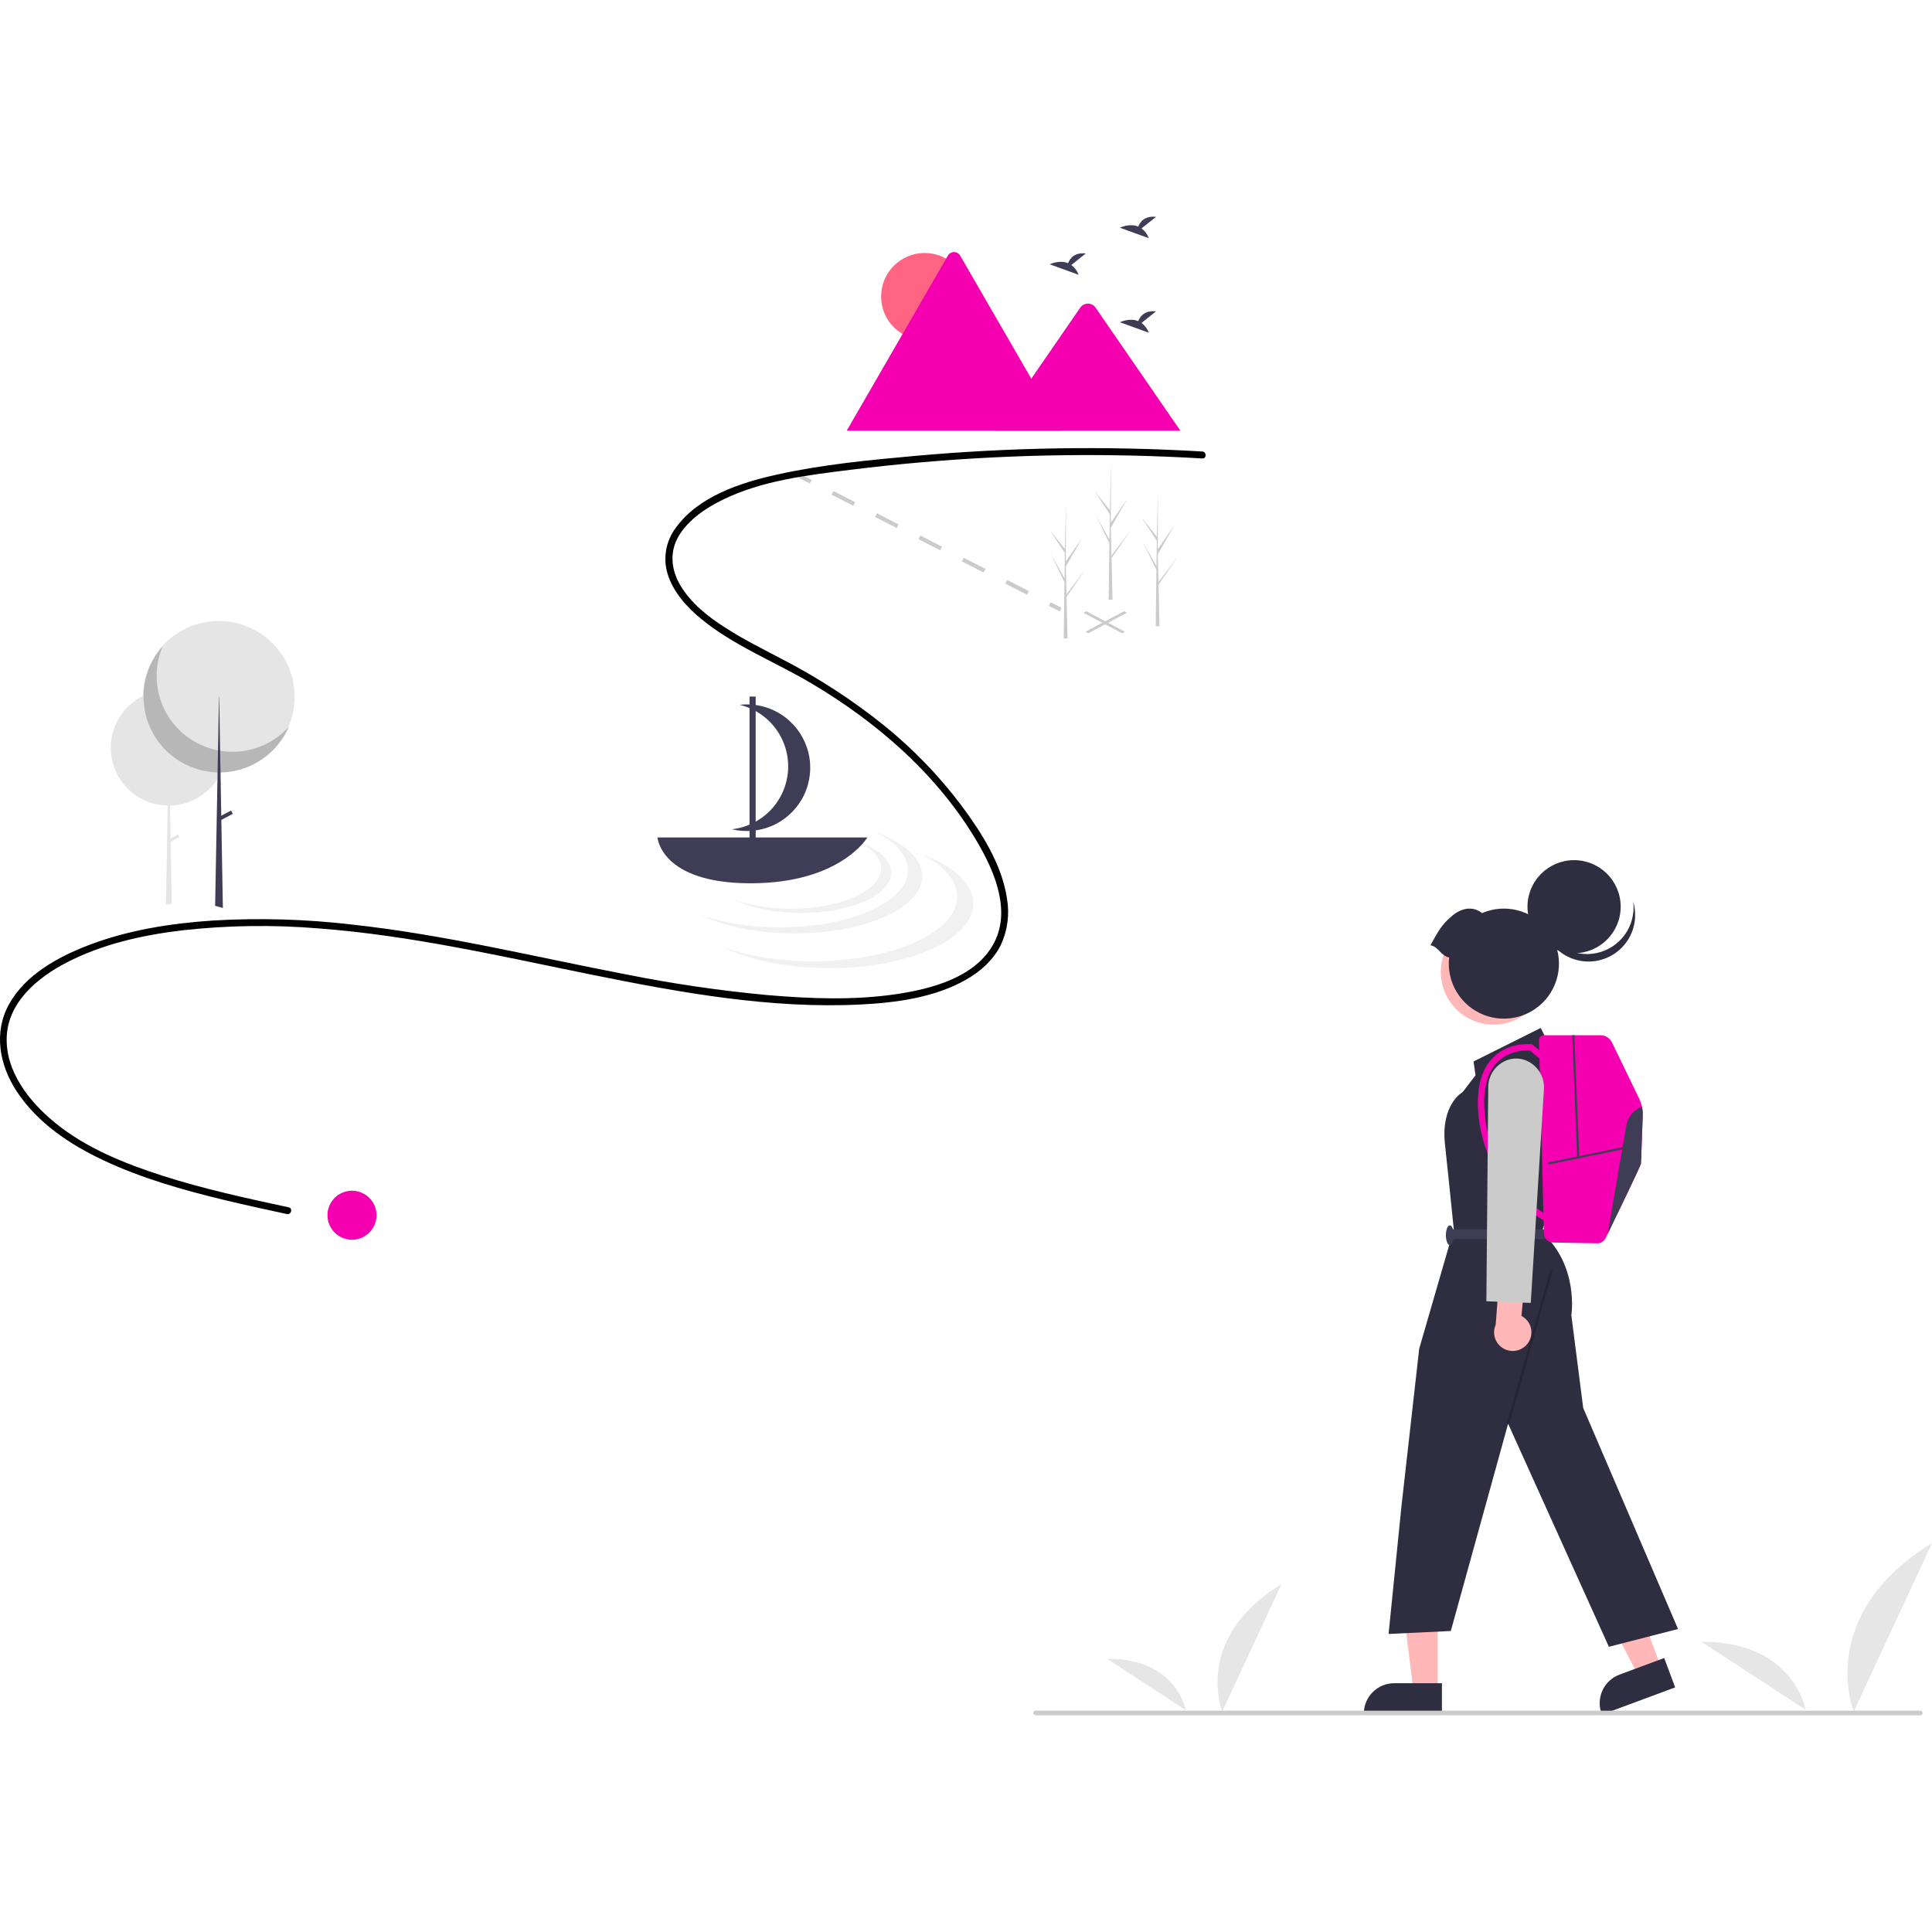 <svg width="100" height="100" viewBox="0 0 847 657" fill="none" xmlns="http://www.w3.org/2000/svg">
<g clip-path="url(#clip0_61_526)">
<path d="M535.849 655.329C535.849 655.329 522.867 623.403 561.813 599.459L535.849 655.329Z" fill="#E6E6E6"/>
<path d="M519.883 654.748C519.883 654.748 515.923 631.993 485.271 632.188L519.883 654.748Z" fill="#E6E6E6"/>
<path d="M812.698 655.329C812.698 655.329 795.547 613.151 847 581.518L812.698 655.329Z" fill="#E6E6E6"/>
<path d="M791.605 654.562C791.605 654.562 786.373 624.499 745.878 624.757L791.605 654.562Z" fill="#E6E6E6"/>
<path d="M491.91 182.627L474.972 173.638L476.239 172.965L493.177 181.954L491.91 182.627Z" fill="#CBCBCB"/>
<path d="M477.135 182.627L475.869 181.954L492.806 172.965L494.073 173.638L477.135 182.627Z" fill="#CBCBCB"/>
<path d="M351.066 112.953L350.249 114.547L355.034 116.996L355.851 115.403L351.066 112.953Z" fill="#CBCBCB"/>
<path d="M450.273 165.754L440.749 160.878L441.567 159.284L451.091 164.16L450.273 165.754ZM431.226 156.002L421.701 151.126L422.519 149.532L432.043 154.409L431.226 156.002ZM412.178 146.251L402.654 141.375L403.471 139.781L412.995 144.657L412.178 146.251ZM393.13 136.499L383.606 131.624L384.423 130.03L393.947 134.905L393.13 136.499ZM374.082 126.748L364.558 121.872L365.375 120.278L374.899 125.154L374.082 126.748Z" fill="#CBCBCB"/>
<path d="M460.615 169.036L459.797 170.629L464.582 173.079L465.4 171.485L460.615 169.036Z" fill="#CBCBCB"/>
<path d="M99.327 232.818C99.327 233.378 99.309 233.932 99.272 234.482C99.069 237.654 98.267 240.759 96.909 243.632C96.898 243.657 96.886 243.68 96.875 243.703C96.812 243.836 96.747 243.969 96.68 244.101C96.276 244.913 95.828 245.703 95.338 246.467C93.098 249.974 90.028 252.876 86.4 254.916C82.771 256.956 78.695 258.072 74.532 258.165L74.783 272.583L78.056 270.862L78.64 271.972L74.808 273.988L75.276 300.767L75.281 301.124L72.751 301.687L72.756 301.328L73.553 258.167C70.202 258.119 66.894 257.406 63.821 256.07C60.749 254.735 57.972 252.802 55.653 250.386C55.493 250.221 55.335 250.051 55.181 249.883L55.163 249.863C53.231 247.758 51.668 245.342 50.541 242.717C50.565 242.745 50.592 242.772 50.616 242.8C48.069 236.847 47.896 230.147 50.133 224.072C52.371 217.996 56.849 213.006 62.651 210.123C62.739 210.079 62.829 210.037 62.916 209.993C68.655 207.231 75.224 206.725 81.319 208.573C87.414 210.422 92.592 214.491 95.826 219.974C95.98 220.234 96.129 220.498 96.273 220.765C98.282 224.465 99.332 228.609 99.327 232.818Z" fill="#E5E5E5"/>
<path d="M95.911 243.716C114.281 243.716 129.173 228.838 129.173 210.486C129.173 192.133 114.281 177.255 95.911 177.255C77.541 177.255 62.649 192.133 62.649 210.486C62.649 228.838 77.541 243.716 95.911 243.716Z" fill="#E5E5E5"/>
<path opacity="0.2" d="M71.351 188.29C68.249 195.541 67.828 203.658 70.164 211.19C72.5 218.722 77.44 225.179 84.103 229.407C90.766 233.634 98.716 235.358 106.533 234.268C114.35 233.179 121.525 229.348 126.776 223.461C124.88 227.89 122.044 231.856 118.462 235.081C114.881 238.307 110.64 240.717 106.034 242.143C101.428 243.569 96.567 243.977 91.787 243.34C87.007 242.702 82.423 241.034 78.353 238.451C74.282 235.868 70.823 232.432 68.213 228.381C65.604 224.329 63.908 219.76 63.242 214.988C62.576 210.217 62.956 205.358 64.356 200.748C65.757 196.138 68.143 191.887 71.351 188.29Z" fill="black"/>
<path d="M97.71 303.06L94.313 302.108L94.32 301.743L95.338 246.468L95.389 243.711L95.39 243.631L95.568 233.973L95.826 219.976V219.974L96.001 210.486H96.095L96.274 220.765L96.507 234.144L96.674 243.637V243.707L96.681 244.099V244.101L97.004 262.606L97.037 264.444L97.704 302.692L97.71 303.06Z" fill="#3F3D56"/>
<path d="M101.292 260.35L95.794 263.242L96.56 264.696L102.059 261.804L101.292 260.35Z" fill="#3F3D56"/>
<path d="M527.086 102.94C485.104 100.46 442.995 101.107 401.108 104.875C380.92 106.698 360.41 108.667 340.595 113.066C324.634 116.61 306.11 122.6 296.165 136.55C294.083 139.361 292.679 142.615 292.064 146.058C291.45 149.501 291.641 153.039 292.622 156.396C294.994 164.348 300.892 170.968 307.174 176.153C321.632 188.086 339.571 195.03 355.595 204.51C384.852 221.819 411.629 245.15 428.816 274.788C436.378 287.829 443.572 305.17 435.151 319.541C426.901 333.619 408.484 338.469 393.465 340.757C374.639 343.624 355.248 342.846 336.344 341.241C315.619 339.31 295.01 336.294 274.602 332.206C234.62 324.536 195.003 314.78 154.466 310.343C134.14 307.954 113.643 307.362 93.213 308.573C74.763 309.817 56.154 312.732 38.821 319.379C25.465 324.501 11.228 332.25 4.013 345.173C-2.942 357.63 -0.229 371.996 7.344 383.489C16.455 397.318 30.663 406.795 45.435 413.721C62.254 421.607 80.243 426.719 98.255 431.067C107.391 433.271 116.576 435.264 125.761 437.247C127.678 437.661 128.496 434.721 126.573 434.305C108.05 430.307 89.472 426.295 71.409 420.506C54.693 415.149 37.586 408.287 23.897 397.039C12.823 387.939 2.294 374.647 2.947 359.535C3.606 344.3 16.401 333.663 28.941 327.116C44.612 318.934 62.417 314.948 79.864 312.865C99.841 310.641 119.988 310.368 140.018 312.048C180.46 315.122 219.998 324.326 259.649 332.354C298.17 340.152 337.893 347.374 377.369 345.374C393.015 344.581 409.781 342.341 423.596 334.451C429.922 330.838 435.625 325.743 438.84 319.113C441.736 312.805 442.652 305.769 441.467 298.931C439.227 283.909 430.296 269.98 421.386 258.015C411.618 245.038 400.287 233.312 387.65 223.103C373.78 211.951 358.826 202.219 343.011 194.051C334.625 189.64 326.119 185.398 318.127 180.289C310.464 175.39 302.904 169.495 298.225 161.542C294.177 154.664 293.435 146.813 297.651 139.837C301.915 132.781 309.261 127.86 316.505 124.264C333.96 115.6 354.253 113.28 373.349 110.904C414.354 105.819 455.678 103.76 496.985 104.745C507.026 104.981 517.059 105.396 527.086 105.991C529.05 106.106 529.043 103.055 527.086 102.94Z" fill="black"/>
<path d="M500.453 5.138L506.795 0.071C501.868 -0.472 499.844 2.212 499.016 4.337C495.167 2.74 490.977 4.833 490.977 4.833L503.666 9.435C503.025 7.726 501.911 6.236 500.453 5.138Z" fill="#3F3D56"/>
<path d="M469.677 21.18L476.019 16.113C471.092 15.57 469.068 18.254 468.24 20.379C464.391 18.782 460.201 20.875 460.201 20.875L472.889 25.476C472.249 23.768 471.135 22.278 469.677 21.18Z" fill="#3F3D56"/>
<path d="M500.453 46.58L506.795 41.512C501.868 40.969 499.844 43.654 499.016 45.778C495.167 44.181 490.977 46.274 490.977 46.274L503.666 50.876C503.025 49.168 501.911 47.678 500.453 46.58Z" fill="#3F3D56"/>
<path d="M405.384 54.087C415.936 54.087 424.49 45.541 424.49 34.999C424.49 24.457 415.936 15.911 405.384 15.911C394.832 15.911 386.278 24.457 386.278 34.999C386.278 45.541 394.832 54.087 405.384 54.087Z" fill="#FF6583"/>
<path d="M465.298 93.818H371.568C371.451 93.82 371.333 93.81 371.218 93.79L415.548 17.082C415.819 16.604 416.211 16.206 416.686 15.93C417.161 15.653 417.7 15.508 418.25 15.508C418.799 15.508 419.339 15.653 419.813 15.93C420.288 16.206 420.681 16.604 420.951 17.082L450.701 68.558L452.126 71.02L465.298 93.818Z" fill="#F400B0"/>
<path d="M517.482 93.819H436.415L452.124 71.023L453.254 69.38L473.724 39.673C474.086 39.218 474.539 38.845 475.055 38.577C475.571 38.31 476.138 38.153 476.718 38.119C477.298 38.084 477.879 38.172 478.424 38.377C478.968 38.581 479.463 38.898 479.876 39.306C479.982 39.422 480.081 39.545 480.171 39.673L517.482 93.819Z" fill="#F400B0"/>
<path d="M383.758 269.751C392.642 274.187 398.051 280.047 398.051 286.473C398.051 300.317 372.977 311.539 342.046 311.539C328.598 311.539 316.261 309.416 306.607 305.88C316.861 311.001 331.746 314.225 348.319 314.225C379.249 314.225 404.324 303.002 404.324 289.159C404.324 281.334 396.309 274.348 383.758 269.751Z" fill="#F1F1F1"/>
<path d="M403.52 279.26C413.544 284.266 419.648 290.878 419.648 298.129C419.648 313.75 391.354 326.413 356.453 326.413C341.279 326.413 327.357 324.018 316.464 320.028C328.034 325.806 344.83 329.444 363.531 329.444C398.432 329.444 426.726 316.781 426.726 301.16C426.726 292.33 417.682 284.447 403.52 279.26Z" fill="#F1F1F1"/>
<path d="M376.195 273.94C382.454 277.065 386.265 281.193 386.265 285.721C386.265 295.474 368.599 303.381 346.808 303.381C338.318 303.49 329.873 302.142 321.84 299.394C329.064 303.001 339.551 305.273 351.227 305.273C373.019 305.273 390.684 297.366 390.684 287.613C390.684 282.1 385.038 277.178 376.195 273.94Z" fill="#F1F1F1"/>
<path d="M288.25 272.149C288.25 272.149 289.626 292.234 329.053 292.234C368.48 292.234 380.252 272.149 380.252 272.149H288.25Z" fill="#3F3D56"/>
<path d="M344.213 219.452C338.521 215.132 331.377 213.179 324.277 214.003C330.622 215.532 336.226 219.244 340.105 224.488C343.983 229.733 345.889 236.175 345.488 242.683C345.087 249.192 342.404 255.351 337.91 260.081C333.416 264.81 327.399 267.807 320.914 268.546C327.117 270.042 333.646 269.358 339.405 266.611C345.163 263.863 349.799 259.218 352.533 253.458C355.266 247.697 355.932 241.172 354.417 234.979C352.902 228.786 349.298 223.303 344.213 219.452Z" fill="#3F3D56"/>
<path d="M331.293 210.379H328.605V274.307H331.293V210.379Z" fill="#3F3D56"/>
<path d="M507.962 162.88L507.948 162.855L507.912 161.294L516.333 149.078L507.922 160.125L507.892 160.455L507.604 147.969L514.878 135.304L507.583 145.775L507.659 119.907L507.659 119.821L507.657 119.906L507.174 140.293L500.544 132.012L507.152 142.05L507.007 153.218L500.907 142.318L506.985 154.86L506.904 161.07L506.681 178.276L506.665 179.561C507.227 179.566 507.783 179.556 508.333 179.533L507.952 163.007L507.962 162.88Z" fill="#CBCBCB"/>
<path d="M467.639 168.251L467.624 168.226L467.588 166.665L476.01 154.449L467.598 165.496L467.568 165.826L467.28 153.34L474.554 140.675L467.259 151.147L467.336 125.279L467.335 125.193L467.333 125.277L466.85 145.665L460.22 137.383L466.828 147.421L466.684 158.59L460.583 147.69L466.661 160.231L466.58 166.442L466.358 183.647L466.342 184.933C466.903 184.937 467.459 184.928 468.01 184.905L467.628 168.379L467.639 168.251Z" fill="#CBCBCB"/>
<path d="M487.353 151.242L487.338 151.217L487.302 149.656L495.724 137.44L487.312 148.487L487.282 148.817L486.994 136.331L494.268 123.666L486.973 134.137L487.049 108.269L487.049 108.183L487.047 108.268L486.564 128.655L479.934 120.374L486.542 130.412L486.397 141.58L480.297 130.68L486.375 143.222L486.294 149.432L486.071 166.638L486.055 167.923C486.617 167.928 487.173 167.918 487.724 167.895L487.342 151.369L487.353 151.242Z" fill="#CBCBCB"/>
<path d="M154.318 448.509C160.256 448.509 165.071 443.7 165.071 437.767C165.071 431.833 160.256 427.024 154.318 427.024C148.379 427.024 143.565 431.833 143.565 437.767C143.565 443.7 148.379 448.509 154.318 448.509Z" fill="#F400B0"/>
<path d="M728.272 636.069L718.317 639.763L699.313 603.161L714.006 597.707L728.272 636.069Z" fill="#FFB7B7"/>
<path d="M734.396 644.766L702.297 656.681L702.146 656.275C700.915 652.965 701.051 649.302 702.523 646.091C703.996 642.881 706.684 640.386 709.998 639.156L729.603 631.878L734.396 644.766Z" fill="#2F2E41"/>
<path d="M630.303 646.396L619.684 646.395L614.631 605.472L630.305 605.473L630.303 646.396Z" fill="#FFB7B7"/>
<path d="M632.146 656.681L597.903 656.68V656.247C597.903 652.715 599.307 649.329 601.807 646.832C604.306 644.335 607.696 642.932 611.231 642.931L632.146 642.932L632.146 656.681Z" fill="#2F2E41"/>
<path d="M678.925 362.575L675.46 355.652L646.008 370.364L646.874 376.422L641.244 383.778C641.244 383.778 631.715 388.97 633.447 406.278L635.18 422.721L637.345 443.924L622.186 496.281L614.39 565.514L608.76 621.333L636.046 620.035L661.167 529.167L705.345 626.958L735.663 619.169L694.084 522.243L688.886 481.569C688.886 481.569 692.351 459.934 675.893 445.222L678.492 437.433V427.835L687.154 382.047L678.925 362.575Z" fill="#2F2E41"/>
<path opacity="0.2" d="M679.734 461.527L660.677 529.028L661.657 529.305L680.714 461.803L679.734 461.527Z" fill="black"/>
<path d="M678.058 443.924H635.613V448.251H678.058V443.924Z" fill="#3F3D56"/>
<path d="M635.613 450.847C636.57 450.847 637.346 448.91 637.346 446.52C637.346 444.13 636.57 442.193 635.613 442.193C634.656 442.193 633.881 444.13 633.881 446.52C633.881 448.91 634.656 450.847 635.613 450.847Z" fill="#3F3D56"/>
<path d="M665.829 351.383C677.019 345.272 681.131 331.256 675.014 320.077C668.898 308.898 654.868 304.79 643.679 310.901C632.49 317.012 628.377 331.028 634.494 342.207C640.611 353.385 654.64 357.494 665.829 351.383Z" fill="#FFB7B7"/>
<path d="M690.087 322.907C701.369 322.907 710.514 313.77 710.514 302.499C710.514 291.229 701.369 282.092 690.087 282.092C678.806 282.092 669.66 291.229 669.66 302.499C669.66 313.77 678.806 322.907 690.087 322.907Z" fill="#2F2E41"/>
<path d="M716.009 300.313C716.815 303.017 717.051 305.859 716.702 308.658C716.353 311.458 715.427 314.155 713.982 316.579C712.537 319.003 710.604 321.101 708.307 322.741C706.009 324.381 703.396 325.528 700.633 326.108C697.869 326.689 695.016 326.69 692.251 326.113C689.487 325.536 686.873 324.393 684.573 322.755C682.274 321.118 680.339 319.022 678.891 316.6C677.444 314.177 676.514 311.482 676.162 308.682C677.625 313.592 680.883 317.772 685.289 320.393C689.694 323.013 694.925 323.883 699.943 322.829C704.961 321.775 709.398 318.875 712.374 314.704C715.351 310.533 716.648 305.396 716.009 300.313Z" fill="#2F2E41"/>
<path d="M635.311 324.737C634.712 330.012 635.87 335.338 638.608 339.888C641.345 344.438 645.508 347.96 650.452 349.907C655.396 351.853 660.844 352.117 665.953 350.656C671.062 349.195 675.546 346.092 678.71 341.827C681.875 337.562 683.543 332.373 683.456 327.065C683.369 321.757 681.532 316.625 678.23 312.466C674.928 308.306 670.345 305.351 665.191 304.058C660.037 302.764 654.6 303.205 649.723 305.313C645.689 302.062 640.688 303.07 636.622 306.5C632.024 310.378 630.659 313.043 627.093 319.421C630.6 319.913 631.805 324.245 635.311 324.737Z" fill="#2F2E41"/>
<path d="M720.185 394.11C719.927 400.946 719.415 414.402 719.415 415.089C719.415 415.813 709.204 436.935 704.792 446.026V446.03C704.478 446.671 704.197 447.252 703.948 447.764C703.607 448.469 703.07 449.062 702.402 449.472C701.734 449.882 700.962 450.093 700.178 450.078L680.9 449.732C679.84 449.714 678.829 449.288 678.076 448.542C677.324 447.796 676.889 446.789 676.862 445.731L674.712 360.997C674.705 360.718 674.754 360.44 674.856 360.18C674.958 359.919 675.111 359.682 675.306 359.482C675.502 359.282 675.735 359.123 675.993 359.014C676.25 358.905 676.527 358.849 676.807 358.849H701.668C702.719 358.85 703.747 359.146 704.637 359.703C705.526 360.261 706.241 361.058 706.698 362.002L718.63 386.665C719.749 388.983 720.283 391.539 720.185 394.11Z" fill="#F400B0"/>
<path d="M676.527 439.916C671.58 436.921 667.135 433.168 663.355 428.794C654.571 418.924 649.228 406.474 648.13 393.312C647.15 382.051 649.387 373.681 654.778 368.433C661.63 361.762 670.958 362.731 671.352 362.776L671.769 362.824L678.089 368.166L676.301 370.277L670.646 365.497C668.915 365.41 661.849 365.392 656.687 370.436C651.936 375.079 649.985 382.695 650.888 393.073C651.933 405.604 657.007 417.462 665.352 426.876C668.952 431.036 673.172 434.617 677.863 437.494L676.527 439.916Z" fill="#F400B0"/>
<path d="M712.401 407.725L678.716 414.636L678.902 415.539L712.587 408.628L712.401 407.725Z" fill="#3F3D56"/>
<path d="M690.2 358.83L689.277 358.868L691.465 412.415L692.387 412.378L690.2 358.83Z" fill="#3F3D56"/>
<path d="M720.185 394.11C719.927 400.946 719.415 414.402 719.415 415.089C719.415 415.813 709.204 436.935 704.792 446.026L713.015 398.328C713.333 396.493 714.133 394.775 715.334 393.35C716.535 391.925 718.093 390.845 719.848 390.219C720.125 391.497 720.238 392.804 720.185 394.11Z" fill="#3F3D56"/>
<path d="M669.667 494.072C670.395 493.135 670.908 492.049 671.171 490.892C671.434 489.735 671.439 488.535 671.187 487.376C670.935 486.216 670.432 485.126 669.713 484.182C668.994 483.238 668.076 482.463 667.025 481.912L668.696 463.443L657.709 459.691L655.716 485.806C654.906 487.632 654.795 489.691 655.403 491.594C656.011 493.496 657.297 495.11 659.016 496.129C660.736 497.148 662.77 497.501 664.733 497.122C666.696 496.743 668.451 495.658 669.667 494.072Z" fill="#FFB7B7"/>
<path d="M671.102 476.201L651.635 475.496L652.458 381.703C652.444 379.049 653.266 376.457 654.806 374.295C656.347 372.133 658.529 370.509 661.043 369.653C663.393 368.873 665.933 368.87 668.284 369.646C670.951 370.548 673.241 372.312 674.793 374.658C676.346 377.005 677.072 379.801 676.857 382.606L671.102 476.201Z" fill="#CBCBCB"/>
<path d="M841.882 657H454.026C453.756 657 453.497 656.893 453.306 656.702C453.115 656.511 453.008 656.253 453.008 655.983C453.008 655.713 453.115 655.455 453.306 655.264C453.497 655.073 453.756 654.966 454.026 654.966H841.882C842.152 654.966 842.411 655.073 842.602 655.264C842.793 655.455 842.9 655.713 842.9 655.983C842.9 656.253 842.793 656.511 842.602 656.702C842.411 656.893 842.152 657 841.882 657Z" fill="#CBCBCB"/>
</g>
<defs>
<clipPath id="clip0_61_526">
<rect width="847" height="657" fill="white"/>
</clipPath>
</defs>
</svg>
